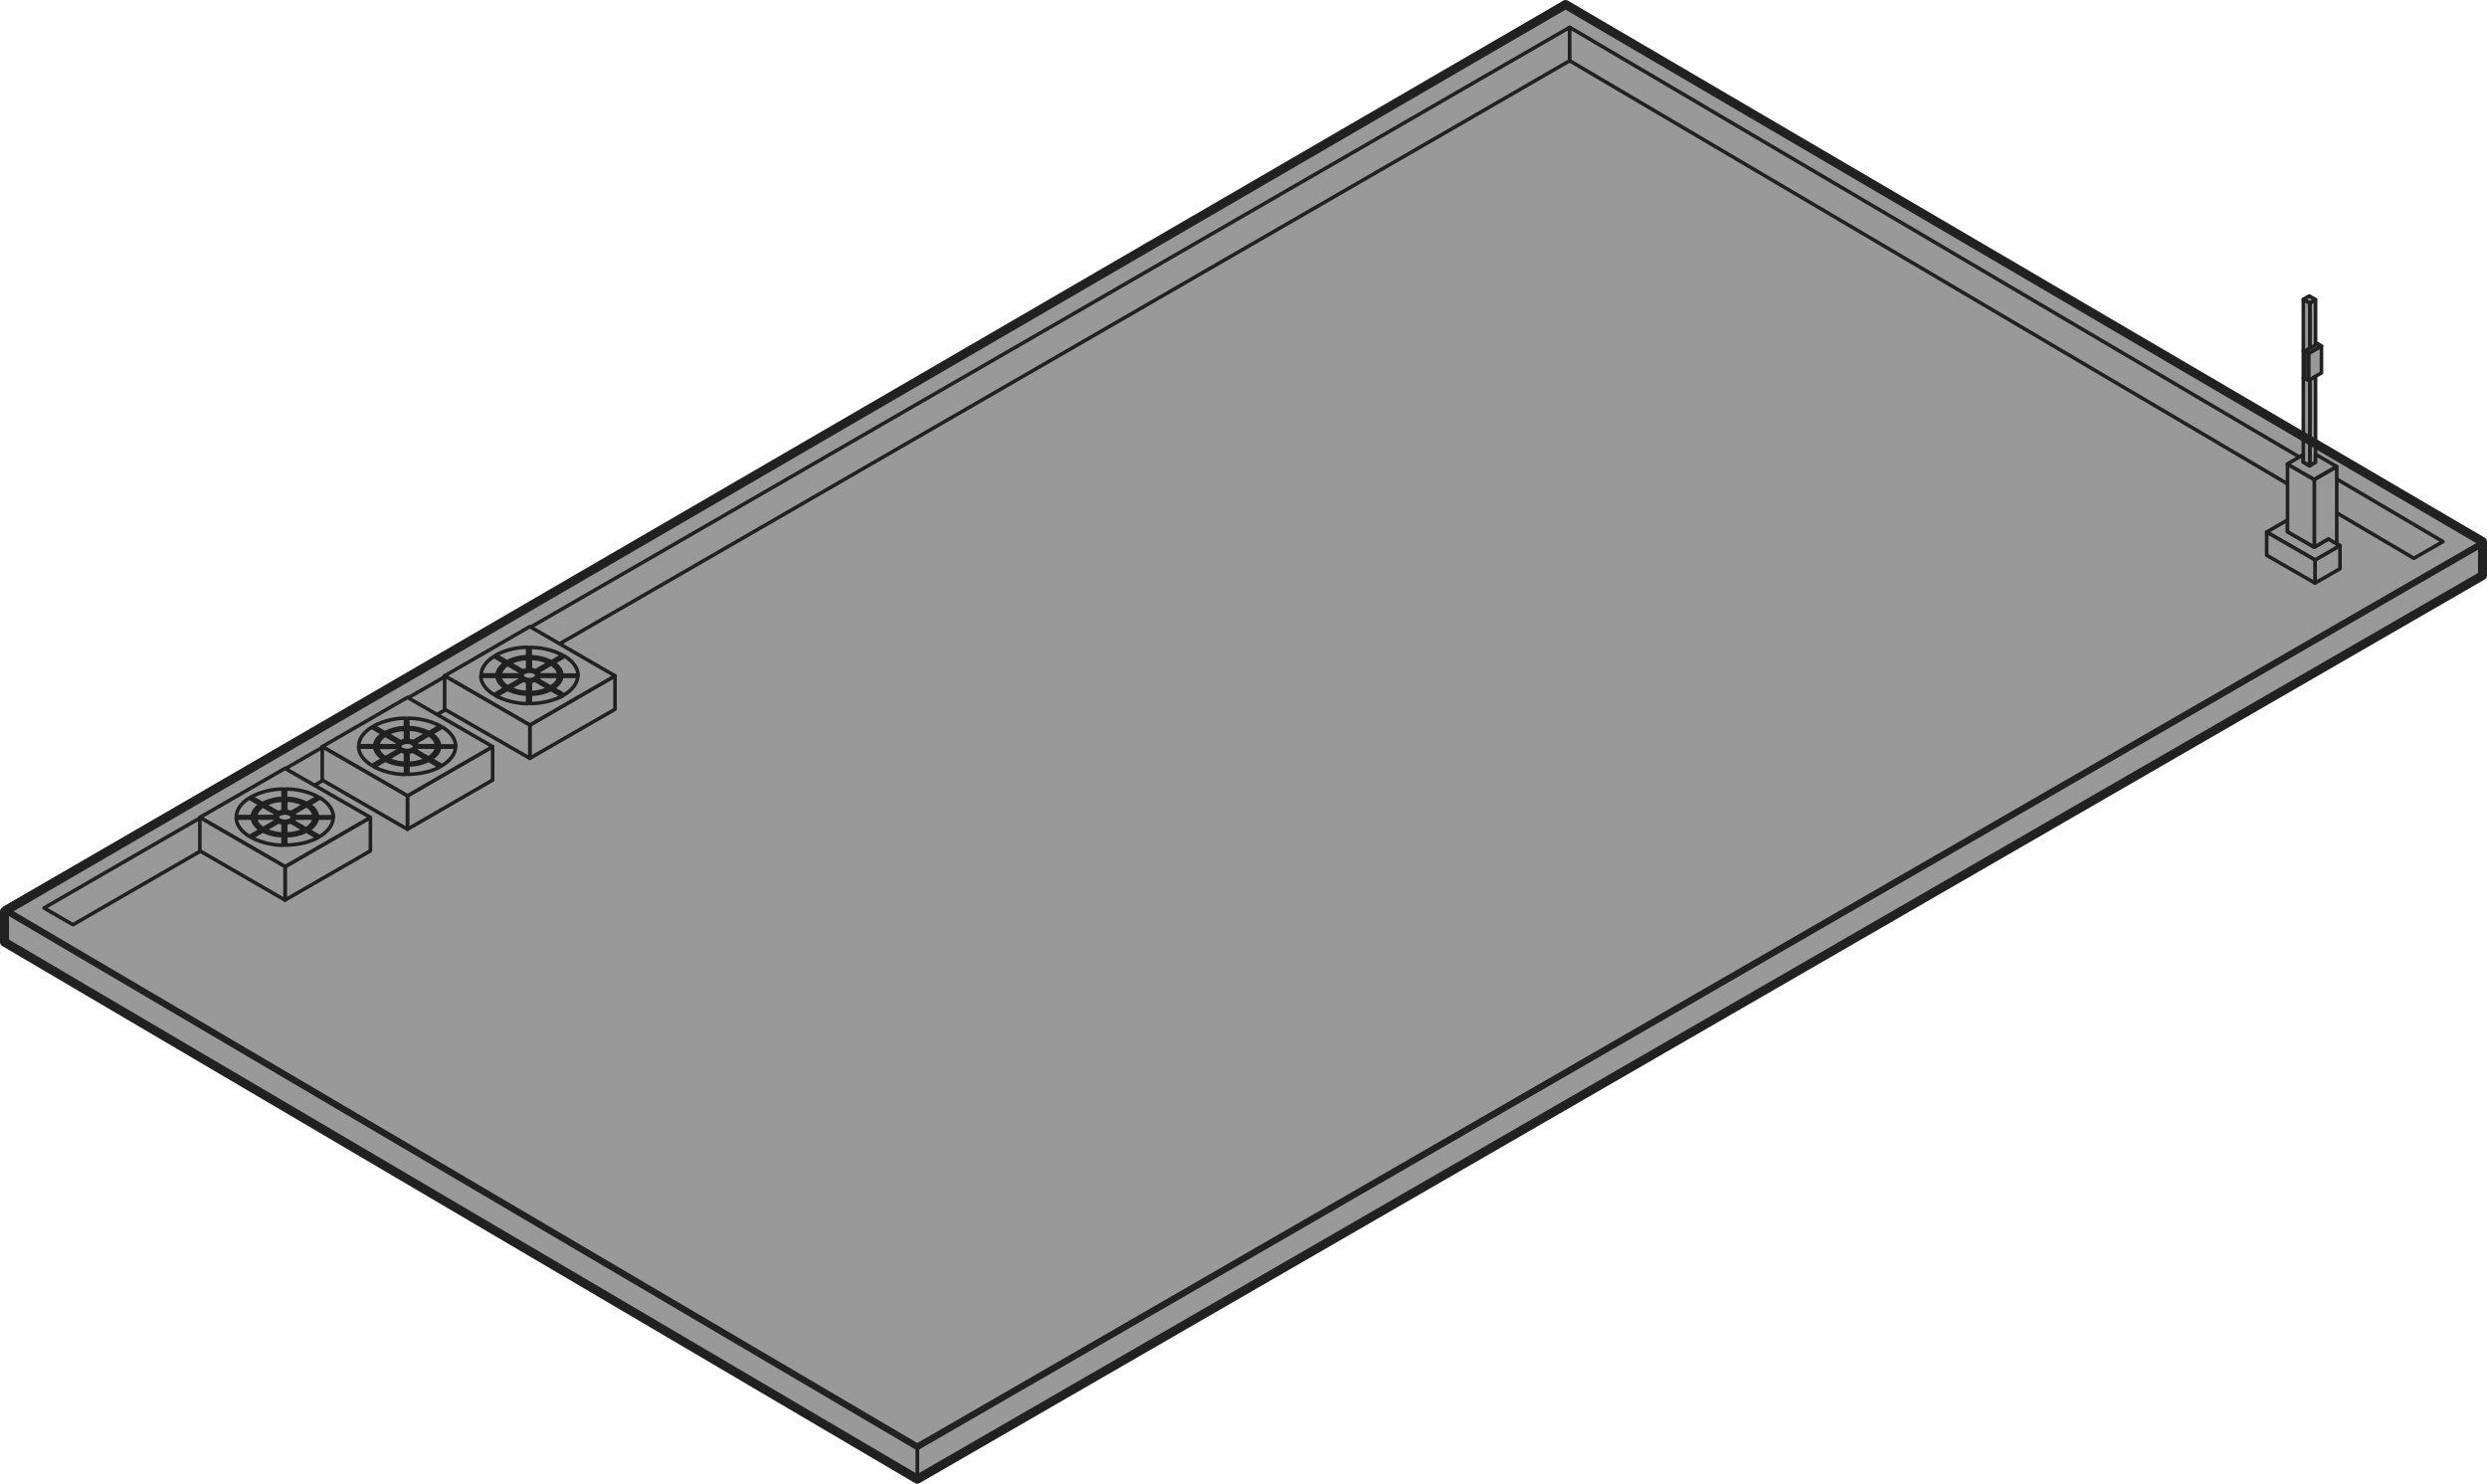 <svg xmlns="http://www.w3.org/2000/svg" viewBox="0 0 1383.8 825.7"><defs><style>.a{fill:#999;stroke-width:2px;}.a,.b{stroke:#212121;stroke-linecap:round;stroke-linejoin:round;}.b{fill:none;stroke-width:5px;}</style></defs><title>lower_roof</title><polygon class="a" points="1083 460.6 1094 454.2 1064.2 436.8 1053.1 443.3 1083 460.6"/><polygon class="a" points="1381.3 301.4 510.4 804.2 2.5 505.3 873.4 2.5 1381.3 301.4"/><polygon class="a" points="873.4 15.2 24.5 505.3 40.6 514.6 873.4 33.8 873.4 15.2"/><polygon class="a" points="873.4 33.8 1343.1 310.7 1359.3 301.4 873.4 15.2 873.4 33.8"/><polygon class="a" points="158.6 500.9 158.6 482.3 206.1 454.9 206.1 473.5 158.6 500.9"/><polygon class="a" points="158.6 482.3 111.2 454.9 158.6 427.6 206.1 454.9 158.6 482.3"/><polygon class="a" points="158.6 482.3 111.2 454.9 111.2 473.5 158.6 500.9 158.6 482.3"/><path class="a" d="M147.2,447.9l7.6,4.4a7.67,7.67,0,0,1,2.7-.7v-6.2A21.79,21.79,0,0,0,147.2,447.9Z"/><path class="a" d="M152.9,454.4a2.37,2.37,0,0,1,1-1.5h0l-7.6-4.4c-2.6,1.7-4,3.8-4.1,5.9h10.7Z"/><path class="a" d="M154,456.7h0a2.87,2.87,0,0,1-1.1-1.4H142.1c0.2,2.1,1.6,4.2,4.3,5.8Z"/><path class="a" d="M170.6,448.3l-7.6,4.4h0a2.54,2.54,0,0,1,1.1,1.7h10.7C174.7,452.2,173.3,450.1,170.6,448.3Z"/><path class="a" d="M157.5,464.1v-6.2h0a10.15,10.15,0,0,1-2.5-.6h0l-7.6,4.4A23.84,23.84,0,0,0,157.5,464.1Z"/><path class="a" d="M169.3,461.8l-7.6-4.4h0a7.64,7.64,0,0,1-2.7.5h0v6.2A23.26,23.26,0,0,0,169.3,461.8Z"/><path class="a" d="M161.4,456.4c1.6-.9,1.6-2.4,0-3.3a6.57,6.57,0,0,0-5.8,0c-1.6.9-1.6,2.4,0,3.3A6.57,6.57,0,0,0,161.4,456.4Z"/><path class="a" d="M159,445.3v6.2h0a8.82,8.82,0,0,1,2.9.7h0l7.6-4.4A22.6,22.6,0,0,0,159,445.3Z"/><path class="a" d="M145.2,461.8c-3-1.8-4.5-4.2-4.8-6.5h-9c0.2,3.7,2.7,7.3,7.4,10.2Z"/><path class="a" d="M140.4,454.4c0.1-2.4,1.6-4.7,4.6-6.6l-6.3-3.7c-4.7,2.9-7.1,6.6-7.2,10.3h8.9Z"/><path class="a" d="M170.5,462.5a25.59,25.59,0,0,1-11.5,2.6v5.2c6.4-.1,12.8-1.4,17.8-4.1Z"/><path class="a" d="M157.5,465.1a25.79,25.79,0,0,1-11.3-2.7l-6.3,3.7a40.11,40.11,0,0,0,17.6,4.3v-5.3Z"/><path class="a" d="M174.8,455.3H164a3.2,3.2,0,0,1-1.3,1.6l7.6,4.4C173.1,459.5,174.6,457.4,174.8,455.3Z"/><path class="a" d="M176.5,455.3c-0.2,2.4-1.9,4.8-5,6.6l6.3,3.7c4.8-2.9,7.4-6.6,7.6-10.3h-8.9Z"/><path class="a" d="M178.1,444l-6.3,3.7c3.1,1.9,4.6,4.3,4.8,6.8h9C185.3,450.7,182.9,446.9,178.1,444Z"/><path class="a" d="M146,447.2a26.41,26.41,0,0,1,11.5-2.9v-5.2a38.11,38.11,0,0,0-17.8,4.4Z"/><path class="a" d="M159,444.3a26.23,26.23,0,0,1,11.7,2.8l6.3-3.7a39.31,39.31,0,0,0-18.1-4.3v5.2H159Z"/><polygon class="a" points="226.7 461.5 226.7 442.9 274.1 415.5 274.1 434.1 226.7 461.5"/><polygon class="a" points="226.7 442.9 179.3 415.5 226.7 388.1 274.1 415.5 226.7 442.9"/><polygon class="a" points="226.7 442.9 179.3 415.5 179.3 434.1 226.7 461.5 226.7 442.9"/><path class="a" d="M215.3,408.4l7.6,4.4a7.67,7.67,0,0,1,2.7-.7v-6.2A22.71,22.71,0,0,0,215.3,408.4Z"/><path class="a" d="M220.9,415a2.37,2.37,0,0,1,1-1.5h0l-7.6-4.4c-2.6,1.7-3.9,3.8-4.1,5.9h10.7Z"/><path class="a" d="M222.1,417.3h0a2.87,2.87,0,0,1-1.1-1.4H210.2c0.2,2.1,1.6,4.2,4.3,5.8Z"/><path class="a" d="M238.6,408.9l-7.6,4.4h0a2.54,2.54,0,0,1,1.1,1.7h10.8C242.8,412.8,241.4,410.6,238.6,408.9Z"/><path class="a" d="M225.6,424.7v-6.2h0a10.15,10.15,0,0,1-2.5-.6h0l-7.6,4.4A23.49,23.49,0,0,0,225.6,424.7Z"/><path class="a" d="M237.3,422.4l-7.6-4.4h0a7.64,7.64,0,0,1-2.7.5h0v6.2A23,23,0,0,0,237.3,422.4Z"/><path class="a" d="M229.4,417c1.6-.9,1.6-2.4,0-3.3a6.57,6.57,0,0,0-5.8,0c-1.6.9-1.6,2.4,0,3.3A6.57,6.57,0,0,0,229.4,417Z"/><path class="a" d="M227,405.8V412h0a8.82,8.82,0,0,1,2.9.7h0l7.6-4.4A23.57,23.57,0,0,0,227,405.8Z"/><path class="a" d="M213.3,422.3c-3-1.8-4.5-4.2-4.8-6.5h-9c0.2,3.7,2.7,7.3,7.4,10.2Z"/><path class="a" d="M208.5,415c0.1-2.4,1.6-4.7,4.6-6.6l-6.3-3.7c-4.7,2.9-7.1,6.6-7.2,10.3h8.9Z"/><path class="a" d="M238.5,423.1a25.58,25.58,0,0,1-11.5,2.6v5.2c6.4-.1,12.8-1.4,17.8-4.1Z"/><path class="a" d="M225.6,425.7a25.79,25.79,0,0,1-11.3-2.7l-6.3,3.7a40.11,40.11,0,0,0,17.6,4.3v-5.3h0Z"/><path class="a" d="M242.9,415.8H232.1a3.2,3.2,0,0,1-1.3,1.6l7.6,4.4C241.2,420.1,242.7,418,242.9,415.8Z"/><path class="a" d="M244.6,415.8c-0.2,2.4-1.9,4.8-5,6.6l6.3,3.7c4.8-2.9,7.4-6.6,7.6-10.3h-8.9Z"/><path class="a" d="M246.1,404.6l-6.3,3.7c3.1,1.9,4.6,4.3,4.8,6.8h9C253.4,411.2,250.9,407.5,246.1,404.6Z"/><path class="a" d="M214.1,407.8a26.41,26.41,0,0,1,11.5-2.9v-5.2a38.11,38.11,0,0,0-17.8,4.4Z"/><path class="a" d="M227,404.9a26.23,26.23,0,0,1,11.7,2.8L245,404a39.31,39.31,0,0,0-18.1-4.3v5.2H227Z"/><polygon class="a" points="294.8 422 294.8 403.5 342.2 376.1 342.2 394.7 294.8 422"/><polygon class="a" points="294.8 403.5 247.4 376.1 294.8 348.7 342.2 376.1 294.8 403.5"/><polygon class="a" points="294.8 403.5 247.4 376.1 247.4 394.7 294.8 422 294.8 403.5"/><path class="a" d="M283.3,369l7.6,4.4a7.67,7.67,0,0,1,2.7-.7v-6.2A23,23,0,0,0,283.3,369Z"/><path class="a" d="M289,375.6a2.37,2.37,0,0,1,1-1.5h0l-7.6-4.4c-2.6,1.7-3.9,3.8-4.1,5.9H289Z"/><path class="a" d="M290.1,377.9h0a2.87,2.87,0,0,1-1.1-1.4H278.2c0.2,2.1,1.6,4.2,4.3,5.8Z"/><path class="a" d="M306.7,369.5l-7.6,4.4h0a2.54,2.54,0,0,1,1.1,1.7H311C310.8,373.4,309.4,371.2,306.7,369.5Z"/><path class="a" d="M293.6,385.3v-6.2h0a10.15,10.15,0,0,1-2.5-.6h0l-7.6,4.4A23.84,23.84,0,0,0,293.6,385.3Z"/><path class="a" d="M305.4,383l-7.6-4.4h0a10.71,10.71,0,0,1-2.7.6h0v6.2A24.4,24.4,0,0,0,305.4,383Z"/><path class="a" d="M297.5,377.5c1.6-.9,1.6-2.4,0-3.3a6.57,6.57,0,0,0-5.8,0c-1.6.9-1.6,2.4,0,3.3A6,6,0,0,0,297.5,377.5Z"/><path class="a" d="M295.1,366.4v6.2h0a8.82,8.82,0,0,1,2.9.7h0l7.6-4.4A23.57,23.57,0,0,0,295.1,366.4Z"/><path class="a" d="M281.3,382.9c-3-1.8-4.5-4.2-4.8-6.5h-9c0.2,3.7,2.7,7.3,7.4,10.2Z"/><path class="a" d="M276.6,375.6c0.1-2.4,1.6-4.7,4.6-6.6l-6.3-3.7c-4.7,2.9-7.1,6.6-7.2,10.3h8.9Z"/><path class="a" d="M306.6,383.7a25.58,25.58,0,0,1-11.5,2.6v5.2a40.91,40.91,0,0,0,17.8-4.1Z"/><path class="a" d="M293.6,386.3a25.79,25.79,0,0,1-11.3-2.7l-6.3,3.7a40.11,40.11,0,0,0,17.6,4.3v-5.3h0Z"/><path class="a" d="M310.9,376.4H300.1a3.2,3.2,0,0,1-1.3,1.6l7.6,4.4C309.2,380.7,310.7,378.6,310.9,376.4Z"/><path class="a" d="M312.6,376.4c-0.2,2.4-1.9,4.8-5,6.6l6.3,3.7c4.8-2.9,7.4-6.6,7.6-10.3h-8.9Z"/><path class="a" d="M314.2,365.2l-6.3,3.7c3.1,1.9,4.6,4.3,4.8,6.8h9C321.5,371.8,319,368.1,314.2,365.2Z"/><path class="a" d="M282.1,368.3a26.41,26.41,0,0,1,11.5-2.9v-5.2a38.11,38.11,0,0,0-17.8,4.4Z"/><path class="a" d="M295.1,365.5a26.23,26.23,0,0,1,11.7,2.8l6.3-3.7a39.31,39.31,0,0,0-18.1-4.3v5.2h0.1Z"/><polygon class="a" points="1381.3 303.3 1381.3 320.3 510.4 823.1 510.4 806.1 1381.3 303.3"/><polygon class="a" points="510.4 806.1 510.4 823.2 2.5 524.3 2.5 507.2 510.4 806.1"/><polygon class="a" points="1288.1 311.6 1301.9 303.6 1302 303.6 1302 316.5 1288.1 324.5 1288.1 311.6"/><path class="a" d="M1300.2,302.6c0.7,0.4,1.3.7,1.8,1l-13.9,8-26.9-15.5h0l11.6-6.7v6.5l14.9,8.6,7.9-4.6c1.4,0.8,3.1,1.8,4.6,2.7h0Z"/><path class="a" d="M1287.7,304.5V266.9h0l12.5-7.2V295h0v7.6c-1.5-.8-3.2-1.8-4.6-2.7Z"/><path class="a" d="M1291.7,192.6c-1.8,1.1-5.7,3.3-7.2,4.1h0l-2.2-1.3h0l2.9-1.7h0l3.2-1.9,1.1-.6Z"/><path class="a" d="M1288.4,252.8v4.5l-3.2,1.9h0V211.3l3.2-1.9v43.4Z"/><polygon class="a" points="1287.7 266.8 1287.7 304.5 1272.8 295.9 1272.8 289.3 1272.8 279.2 1272.8 274 1272.8 274 1272.8 267.3 1272.8 267.3 1272.8 258.3 1287.7 266.8"/><path class="a" d="M1288.4,257.3v-4.5l11.7,6.8h0l-12.5,7.2h0l-14.9-8.6h0l8.8-5.1v4l3.6,2.1h0Z"/><polygon class="a" points="1285.2 193.8 1285.2 168.6 1288.4 166.8 1288.4 192 1285.2 193.8"/><polygon class="a" points="1282.3 195.5 1282 195.3 1281.6 195.3 1281.6 166.6 1285.2 168.6 1285.2 193.8 1285.2 193.8 1282.3 195.5"/><polygon class="a" points="1281.6 166.6 1284.9 164.7 1288.4 166.8 1285.2 168.6 1281.6 166.6"/><polygon class="a" points="1281.6 253.1 1281.6 210.3 1282.1 210.3 1282.3 210.4 1284.5 211.7 1284.5 211.7 1284.5 211.7 1285.2 211.3 1285.2 259.2 1281.6 257.1 1281.6 253.1"/><path class="a" d="M1291.7,192.6v14.9l-3.3,1.9-3.2,1.9-0.7.4h0V196.8h0c1.5-.9,5.4-3.1,7.2-4.2h0Z"/><polygon class="a" points="1284.5 211.7 1282.3 210.4 1282.3 195.5 1284.5 196.8 1284.5 196.8 1284.5 211.7"/><polygon class="a" points="1281.6 210.3 1281.6 195.3 1282 195.3 1282.3 195.5 1282.3 195.5 1282.3 210.4 1282.1 210.3 1281.6 210.3"/><polygon class="a" points="1288.1 311.6 1288.1 324.5 1288.1 324.5 1261.2 309 1261.2 296.1 1288.1 311.6"/><polygon class="b" points="871.1 2.5 1381.3 301.4 1381.3 320.3 510.4 823.2 2.5 524.3 2.5 507.2 871.1 2.5"/></svg>